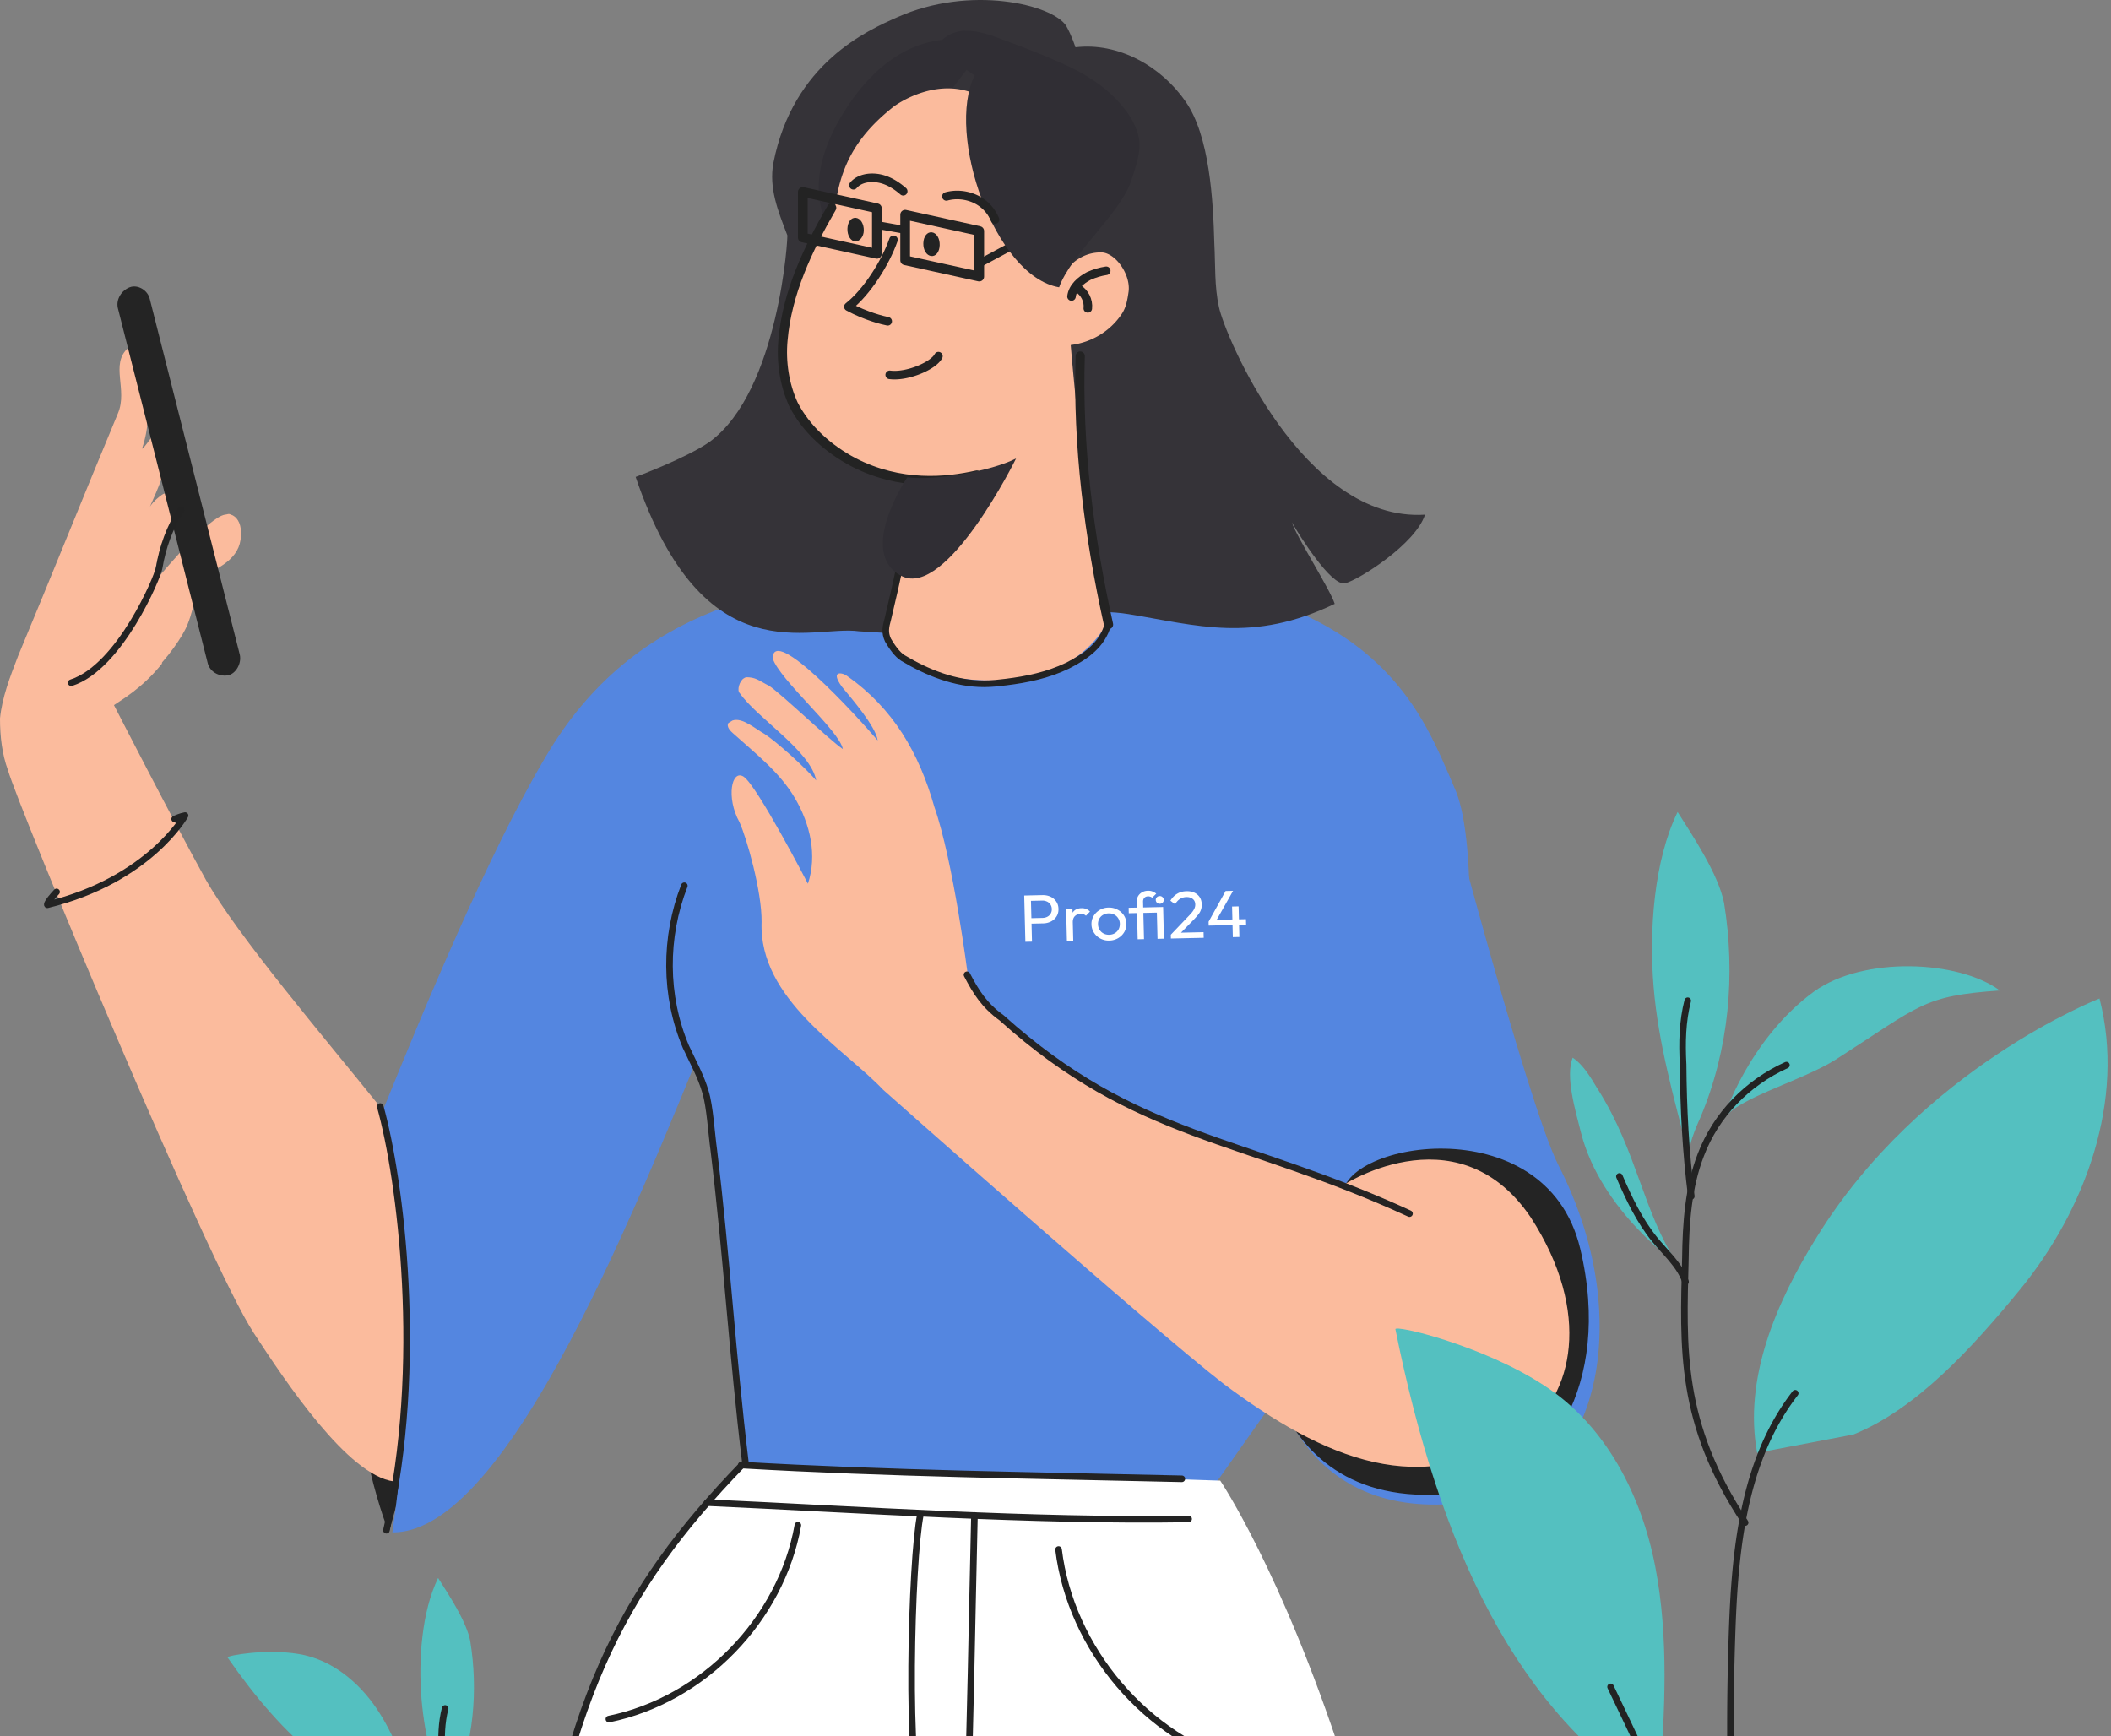 <svg xmlns="http://www.w3.org/2000/svg" width="321" height="264" fill="none" viewBox="0 0 321 264"><rect x="0" y="0" width="321" height="264" fill="#808080" stroke="none"/><g clip-path="url(#a)"><path fill="#54C0C0" d="M63.251 273.158c-1.656-4.624-3.262-9.337-6.014-13.387-2.753-4.049-6.86-7.442-11.816-8.249-4.87-.834-10.99.224-10.808.539 8.538 12.282 17.713 20.552 29.185 22.042zm4.472 2.654c-1.48-5.735-3.13-11.504-3.627-17.45s.033-13.292 2.522-18.401c1.531 2.421 4.295 6.541 4.886 9.579 1.219 7.547.515 15.392-2.491 22.529-.816 1.839-1.717 3.927-.911 5.81z"/><path stroke="#232323" stroke-linecap="round" stroke-linejoin="round" stroke-miterlimit="8.332" d="M67.689 259.801c-.56 2.153-.608 4.405-.486 6.689.03 4.661.276 9.229.862 13.863"/><path fill="#242424" fill-rule="evenodd" d="M66.712 193.822c-.608 15.77-7.6 39.199-7.6 39.199s-6.081-15.319-4.257-28.385c2.128-13.292 12.465-26.584 11.857-10.814" clip-rule="evenodd"/><path fill="#FBBB9D" d="M24.627 100.918c-3.04 3.83-6.385 5.633-7.297 6.309 0 0 9.121 17.797 13.986 26.584 4.864 8.56 17.938 23.88 26.45 34.469 4.561 5.632 7.297 10.814 7.297 11.039-1.824 2.928 1.52 46.86-5.168 45.959-6.993-.902-16.418-15.095-21.283-22.529-6.992-10.589-35.876-80.203-37.396-85.61C.304 114.662 0 111.958 0 109.255c.304-3.155 1.52-6.309 2.736-9.463 5.169-12.391 10.033-24.556 15.202-36.947 1.52-3.605-1.216-7.434 1.52-9.912.608-.45 1.216-.677 1.52-.451.304.225.304.45.304.676.609 1.351.913 3.154.913 4.73.304 4.507.608 6.76-.608 10.364.608-.451.912-1.126 1.52-1.802s1.52-.902 2.128-.676c.912.45.912 1.577.608 2.703-.608 2.93-1.824 5.858-3.04 8.561.608-.9 1.216-1.352 1.824-1.802s1.52-.226 2.128 0c.912.45.608 1.802.304 2.703-.608 1.577-1.52 2.93-2.432 4.732-.608 1.802-.912 3.83-1.52 5.632"/><path fill="#FBBB9D" d="M23.242 89.076c0-.226 0-.451.304-.676 2.129-2.479 8.21-9.687 10.642-10.138.304 0 .608-.226.912 0 .912.225 1.52 1.352 1.52 2.478.304 3.83-2.736 5.407-6.08 6.984 0-3.154-2.433.225-3.041-2.928 0 .225 1.52-3.155 1.52-2.93l1.52 5.182c-.608 2.478-1.216 6.533-2.432 8.786-.912 1.802-3.648 5.633-5.776 6.984"/><path fill="#242424" d="M34.639 102.704c1.216-.225 2.128-1.803 1.824-3.154L22.78 45.48c-.304-1.351-1.824-2.252-3.04-1.802s-2.128 1.803-1.824 3.155L31.599 100.9c.303 1.127 1.52 2.028 3.04 1.803"/><path fill="#5486E0" d="M111.046 128.715c-2.129 1.802-8.514 14.643-7.905 27.034 0 4.506 4.256 6.533 4.864 12.616 1.824 19.15 3.345 27.936 5.777 55.646 30.707 5.407 26.147 9.687 56.855 14.418 5.776-15.545 4.56-53.618 11.249-73.668 3.953-11.716 38.308.901 40.74-9.462.609-2.93 2.129-26.584-1.215-34.92-3.04-7.209-5.473-12.842-10.946-18.474-4.864-4.956-10.945-8.336-17.634-10.589-9.425-3.604-46.213-3.83-46.213-3.83-27.06-.225-50.166 4.281-63.848 27.937-8.513 14.418-18.242 37.848-24.626 53.618 0 0 6.993 26.584 1.52 63.981 18.85.226 40.132-57.448 51.077-83.581"/><path fill="#5486E0" d="m194.563 211.811-9.197 13.038s-16.395 20.149-19.995 14.223c-13.196-24.298-32.39-109.044-30.391-109.044 37.59-2.963 30.792-31.706 43.988-40.892 0 0 25.993-.592 39.589 26.373 0 0 13.597 52.151 18.395 61.633 11.997 23.409 5.599 46.817-8.797 50.374-28.392 6.814-33.592-15.705-33.592-15.705"/><path fill="#fff" d="m156.523 140.463-.021-.831 2.023-.046q.417-.01.734-.179.328-.17.502-.468a1.24 1.24 0 0 0 .175-.704 1.24 1.24 0 0 0-.21-.695 1.23 1.23 0 0 0-.525-.445 1.6 1.6 0 0 0-.742-.145l-2.023.045-.021-.831 2.087-.047q.685-.015 1.227.236.552.252.874.731.333.47.35 1.129.016.648-.293 1.142a2.14 2.14 0 0 1-.837.77 2.7 2.7 0 0 1-1.213.291zm-.605 2.753-.177-7.037 1.006-.023.177 7.037zm6.318-.142-.121-4.817.963-.021.121 4.816zm.894-2.77-.368-.144q-.022-.922.413-1.48.436-.558 1.281-.577.386-.008.699.116.314.115.588.403l-.616.633a.95.95 0 0 0-.359-.225 1.3 1.3 0 0 0-.451-.061q-.535.012-.869.344-.335.332-.318.991m5.558 2.726a2.7 2.7 0 0 1-1.356-.304 2.6 2.6 0 0 1-.975-.881 2.43 2.43 0 0 1-.386-1.28 2.3 2.3 0 0 1 .322-1.265q.339-.576.93-.924.59-.348 1.339-.365.739-.017 1.346.304a2.5 2.5 0 0 1 .986.871q.367.56.385 1.259.018.711-.321 1.296a2.55 2.55 0 0 1-.94.924 2.7 2.7 0 0 1-1.33.365m-.022-.882q.482-.012.851-.232.369-.222.574-.592.204-.38.193-.856a1.55 1.55 0 0 0-.246-.826 1.5 1.5 0 0 0-.603-.555 1.64 1.64 0 0 0-.85-.194 1.7 1.7 0 0 0-.851.232 1.5 1.5 0 0 0-.574.581 1.6 1.6 0 0 0-.194.836q.012.477.236.847.224.36.603.565.38.204.861.194m4.33.683-.143-5.688a1.63 1.63 0 0 1 .193-.846q.215-.38.606-.602.39-.232.904-.243.396-.01.699.116.302.114.565.332l-.617.612a.9.9 0 0 0-.293-.155.9.9 0 0 0-.333-.054q-.374.01-.572.236-.198.217-.189.583l.143 5.688zm-1.352-3.956-.021-.831 4.826-.109.021.831zm4.369 3.889-.121-4.816.974-.022.121 4.816zm.348-5.334a.6.6 0 0 1-.432-.153.6.6 0 0 1-.182-.422.53.53 0 0 1 .161-.409.58.58 0 0 1 .424-.182.57.57 0 0 1 .443.162q.175.159.182.402a.58.58 0 0 1-.161.43.6.6 0 0 1-.435.172m1.674 4.71 2.67-2.799q.407-.415.635-.715.228-.309.318-.565.101-.255.094-.529-.013-.538-.385-.834t-.949-.283a1.86 1.86 0 0 0-.989.286q-.422.264-.74.808l-.72-.542q.421-.698 1.033-1.058.612-.368 1.426-.387.684-.015 1.194.227.52.242.809.692t.305 1.058q.012.436-.098.784a2.2 2.2 0 0 1-.378.718q-.27.362-.76.87l-2.161 2.209zm.014.578-.014-.578.849-.293 4.13-.093.022.852zm5.729-2.554 2.591-4.674 1.134-.025-2.645 4.675zm.014.588-.014-.588.421-.273 5.265-.118.021.851zm3.674 1.754-.117-4.654.995-.022.117 4.654z"/><path fill="#242424" d="M191.328 198.589s-.309 34.594 34.015 27.86c9.355-1.863 20.023-15.321 14.946-36.568-5.286-22.123-37.703-15.947-36.081-7.453 1.482 7.913-12.88 16.161-12.88 16.161"/><path fill="#FBBB9D" d="M232.757 185.107c9.431 14.565 6.313 27.192-.929 32.367-15.414 10.916-30.477 4.376-45.743-7.021-11.343-8.804-51.783-44.724-51.783-44.724-5.984-6.32-18.934-13.763-18.493-25.526.052-4.629-2.268-12.796-3.37-15.19-2.062-3.726-1.191-8.087.642-6.905 2.088 1.412 9.772 16.275 9.772 16.275 1.434-4.322.358-9.031-1.958-12.985-2.316-3.955-5.928-6.737-9.484-9.937-.253-.228-1.015-.913-.65-1.519l.621-.378c1.494-.526 3.525 1.303 4.851 2.028 1.835 1.182 6.152 5.067 7.874 7.084-.822-4.481-8.976-9.479-11.601-13.245-.509-.457-.031-1.897.59-2.275.31-.189.31-.189.873-.149 1.128.08 1.891.766 2.963 1.263 2.087 1.411 9.144 8.227 11.231 9.638-.482-2.772-9.681-10.582-10.671-13.811.108-5.046 12.527 8.467 15.971 12.501-.284-2.126-3.982-6.389-5.45-8.177-1.92-2.663.281-2.086.788-1.63 7.026 4.919 10.952 11.725 13.271 19.892 2.884 8.206 5.1 25.632 5.1 25.632 1.356 2.623 3.078 4.64 5.673 6.508 20.574 18.511 25.956 14.469 51.231 25.52-.93.567 17.274-12.047 28.681 4.764"/><path stroke="#242424" stroke-linecap="round" stroke-linejoin="round" stroke-miterlimit="3.829" d="M147.042 148.231c1.357 2.623 2.656 4.676 5.252 6.545 20.576 18.512 36.433 17.997 62.034 29.777"/><path fill="#353338" d="M136.959 96.39c10.56.652 24.287-4.695 34.67-3s18.832 4.435 31.328-1.564c-.705-2.217-5.808-10.172-6.512-12.39 1.055 1.827 5.983 9.782 8.095 9.26s10.736-6 12.144-10.433c-18.479 1.174-30.447-27.256-31.326-31.56-.705-3.129-.53-6.389-.706-9.65-.175-6.52-.703-16.43-4.399-21.647-3.696-5.347-10.208-8.999-16.72-8.216 0 0-.527-1.695-1.407-3.26-2.112-3.26-14.608-6.26-25.696-1.304-4.399 1.956-15.838 6.911-18.83 22.17-.704 3.781.703 7.302 2.111 10.954.176-.261-1.231 23.734-11.791 31.428-3.519 2.478-11.264 5.347-11.264 5.347 10.383 30.516 26.575 22.43 33.967 23.474"/><path fill="#302E34" d="M125.058 32.333c-1.584-5.086.353-10.563 3.168-15.127 2.64-4.304 6.335-8.347 11.087-10.172 3.344-1.305 7.217-1.435 10.736-.392l-23.583 30.646z"/><path fill="#FBBB9D" d="M144.333 72.812c-.176-.13 4.927-.782 6.687-1.565 0 .26-.176.392-.527.522-5.456 1.956-12.848 1.956-18.129-.261-5.28-2.217-9.679-5.347-11.967-10.694-1.936-4.434-1.76-8.867-.703-13.562 1.232-4.695 3.519-9.129 5.983-13.172.352-.652.88-1.303 1.056-2.086.352-.652.352-1.435.528-2.217 1.056-5.477 3.52-9.52 8.624-13.562 0 0 7.215-5.478 14.079-1.044 4.4 2.87 5.456 8.346 7.04 13.432 1.231 4.173-.352 3.913 0 8.216.176 1.565 3.344 5.868 3.696 6.65 0 0 1.935-5.215 6.863-5.085 2.112.13 4.4 3.39 4.049 5.999-.176 1.174-.352 2.347-1.057 3.39-1.76 2.609-4.575 4.304-7.743 4.695a582 582 0 0 0 5.28 42.774l.175-.39c-1.76 3.13-4.576 5.477-7.92 6.911-2.112.913-4.223 1.304-6.511 1.565-6.864.652-16.192-.783-19.007-6.13-.176-.39-.352-1.043-.352-1.434 0-.39.176-.913.352-1.304 1.759-7.172 3.695-14.606 5.455-21.778z"/><path stroke="#232323" stroke-linecap="round" stroke-linejoin="round" stroke-miterlimit="1.062" stroke-width="1.171" d="m149.191 39.913 6.506-3.506"/><path stroke="#232323" stroke-linecap="round" stroke-linejoin="round" stroke-miterlimit="8.426" stroke-width="1.3" d="M135.864 36.467c-1.231 3.52-4.047 7.955-6.863 10.172 2.64 1.434 5.279 2.086 5.984 2.217"/><path fill="#302E34" d="M148.202 11.48c-4.401 8.868 2.991 30.516 12.847 32.211 1.76-4.955 9.151-11.085 10.911-16.04.704-2.217 1.585-4.434 1.233-6.651-.353-1.695-1.233-3.26-2.288-4.564-1.233-1.565-2.817-3-4.576-4.173-2.289-1.565-4.752-2.609-7.216-3.652s-4.928-1.956-7.392-2.869c-1.76-.652-3.52-1.174-5.456-1.043-1.936.26-3.695 1.434-4.048 3.26 0-.13.001-.391.177-.522"/><path stroke="#232323" stroke-linecap="round" stroke-linejoin="round" stroke-miterlimit="8.426" stroke-width="1.3" d="M129.775 28.173c.881-1.043 2.465-1.304 3.873-1.043 1.408.26 2.64 1.043 3.695 1.956m6.565.783c1.407-.391 2.991-.261 4.399.39a5.95 5.95 0 0 1 2.992 3.13M135.291 57c2.635.349 6.654-1.372 7.404-2.84"/><path fill="#fff" d="M112.865 222.809s-3.872 3.652-8.976 10.303c-8.8 10.954-17.422 26.472-22.174 57.771-1.056 6.781-1.585 14.605-1.936 22.56l-1.787 49.519h53.842c4.724-25.651 10.734-54.555 14.294-53.822 2.67.586 3.249 29.045 3.462 53.822h54.415c3.134-32.441 5.915-77.717.2-95.292-9.327-28.69-18.655-42.514-18.655-42.514z"/><path fill="#232323" d="M131.349 35.073c.026-1.03-.487-1.863-1.198-1.944s-1.263.63-1.29 1.66c-.026 1.03.487 1.863 1.198 1.944.714-.048 1.267-.76 1.29-1.66m11.541 2.201c.027-1.03-.487-1.863-1.198-1.944s-1.264.63-1.291 1.66.487 1.862 1.198 1.944c.711.08 1.264-.63 1.291-1.66"/><path stroke="#232323" stroke-linecap="round" stroke-linejoin="round" stroke-miterlimit="8.426" stroke-width="1.3" d="M162.935 45.087c.176-1.434 1.408-2.478 2.64-3.13q1.32-.587 2.64-.782"/><path stroke="#232323" stroke-linecap="round" stroke-linejoin="round" stroke-miterlimit="8.426" stroke-width="1.3" d="M163.861 43.825c1.042.627 1.694 1.843 1.551 3.07"/><path stroke="#232323" stroke-linecap="round" stroke-linejoin="round" stroke-miterlimit="8.426" stroke-width="1.399" d="M126.468 31.6c-3.606 6.235-6.792 12.93-7.405 20.134-.31 3.27.215 6.795 1.602 9.783 1.915 3.73 5.28 6.743 9.083 8.759 7.154 3.702 14.187 3.01 18.789 1.96"/><path stroke="#232323" stroke-linecap="round" stroke-linejoin="round" stroke-miterlimit="8.426" d="M138.893 75.55c-1.056 6.13-2.464 12.65-3.872 18.518-.352 1.305-.528 2.087 0 3.26.528.914 1.408 2.218 2.288 2.74 3.695 2.216 7.92 3.912 12.319 3.912 1.232 0 2.289-.13 3.345-.261 3.168-.391 6.335-1.044 9.327-2.478 2.816-1.435 5.28-3.13 6.16-6.26"/><path stroke="#232323" stroke-linecap="round" stroke-linejoin="round" stroke-miterlimit="8.426" stroke-width="1.396" d="M164.259 54.14c-.43 13.667 1.329 27.428 4.307 40.833"/><path stroke="#232323" stroke-linecap="round" stroke-linejoin="round" stroke-miterlimit="8.426" d="M104.06 134.692c-3.05 7.843-3.045 16.758.239 24.499 1.052 2.278 2.264 4.413 2.976 6.849.674 2.176.928 6.483 1.262 8.817 2.016 16.625 2.801 30.986 4.817 47.612m-.642.32c22.485 1.305 44.484 1.561 67 2.089m-72.182 3.629c23.055 1.043 49.278 2.869 73.213 2.478m-40.779-.717c-1.408 6.913-2.288 39.254.352 45.644.528 1.174 1.055 2.347 2.112 2.999 1.584 1.043 3.168.912 4.576-.261"/><path stroke="#232323" stroke-linecap="round" stroke-linejoin="round" stroke-miterlimit="8.426" d="M148.173 230.448c-.38 15.778-.61 32.214-1.177 48.118-.303 10.301-.769 20.206-1.247 30.372m-24.423-76.998c-2.55 14.325-14.36 26.543-28.738 29.476m68.377-25.785c1.844 15.098 13.356 28.718 28.041 32.806"/><path stroke="#232323" stroke-linecap="round" stroke-linejoin="round" stroke-miterlimit="8.426" d="M112.861 222.744c-18.655 19.3-27.455 36.514-32.382 76.55-.352 2.217-.704 11.867-1.233 24.387-.38 9.564-.792 20.837-1.213 31.858M26.557 124.546c.352-.131.88-.392 1.583-.522 0 0-5.455 9.781-20.943 13.562 0 0-.176-.26 1.408-1.956m49.215 32.64c3.047 10.857 6.786 39.319.942 64.431M27.542 77.48c-1.76 2.739-2.815 5.738-3.343 8.868-.176 1.304-5.984 15.128-13.376 17.475"/><path fill="#302E34" d="M154.503 69.722s-10.56 21.387-17.424 17.865c-6.864-3.52.88-14.996.88-14.996 4.224.521 12.672-.913 16.544-2.87"/><path stroke="#232323" stroke-linecap="round" stroke-linejoin="round" stroke-miterlimit="1.5" stroke-width="1.477" d="m137.639 32.651 11.265 2.48v6.927l-11.265-2.48zm-15.563-3.458 11.264 2.48V38.6l-11.264-2.48z"/><path stroke="#232323" stroke-linecap="round" stroke-linejoin="round" stroke-miterlimit="1.062" stroke-width="1.171" d="m133.307 34.199 4.288.767"/><path fill="#54C0C0" d="M252.326 271.389c.837-10.999 1.464-22.307-.627-33.152-2.091-10.843-7.527-21.533-16.934-27.574-9.199-6.042-22.788-9.295-22.579-8.52 6.69 33.151 18.397 58.558 40.558 71.88zm14.865-50.456c-2.09-11.309 2.927-22.927 8.99-32.686 15.889-25.871 43.068-36.405 43.068-36.405 3.972 15.337-2.091 32.067-12.126 44.306-7.108 8.674-15.68 18.124-25.297 21.997zm-12.042-28.627s-11.664-8.05-14.732-20.023c-.923-3.612-2.394-8.626-1.277-11.441 1.932 1.243 3.363 4.148 3.883 4.875 6.022 9.611 6.788 18.611 12.126 26.589m20.69-41.521c7.529-5.412 21.945-4.789 28.256-.162-11.749.829-12.011 2.217-24.878 10.456-5.146 3.295-15.079 5.867-17.083 9.075-.209-.004 3.807-12.151 13.705-19.369m-19.142 24.558c-2.141-8.298-4.528-16.643-5.247-25.247s.049-19.231 3.649-26.622c2.215 3.502 6.215 9.462 7.068 13.858 1.764 10.92.746 22.269-3.603 32.597-1.18 2.66-2.485 5.681-1.318 8.406z"/><path stroke="#232323" stroke-linecap="round" stroke-linejoin="round" stroke-miterlimit="10.009" d="M272.983 211.871c-7.945 10.225-9.2 24.012-9.618 36.87a421 421 0 0 0 1.883 56.234"/><path stroke="#232323" stroke-linecap="round" stroke-linejoin="round" stroke-miterlimit="10.009" d="M271.645 161.97c-5.957 2.694-10.69 7.54-13.014 13.645-1.91 4.906-2.283 10.427-2.347 15.686-.342 13.672-.986 25.051 9.083 40.236"/><path stroke="#232323" stroke-linecap="round" stroke-linejoin="round" stroke-miterlimit="12.056" d="M256.639 152.18c-.811 3.116-.881 6.374-.704 9.679.046 6.743.399 13.352 1.247 20.057"/><path stroke="#232323" stroke-linecap="round" stroke-linejoin="round" stroke-miterlimit="5.739" d="M246.248 178.896c1.45 3.389 3.048 6.716 5.318 9.532 1.658 2.058 3.873 3.948 4.741 6.494"/><path stroke="#232323" stroke-linecap="round" stroke-linejoin="round" stroke-miterlimit="10.009" d="M244.904 256.518c3.554 7.436 7.109 14.871 10.453 22.462 3.763 8.521 7.108 17.196 10.244 26.026"/></g><defs><clipPath id="a"><path fill="#fff" d="M0 0h321v264H0z"/></clipPath></defs></svg>